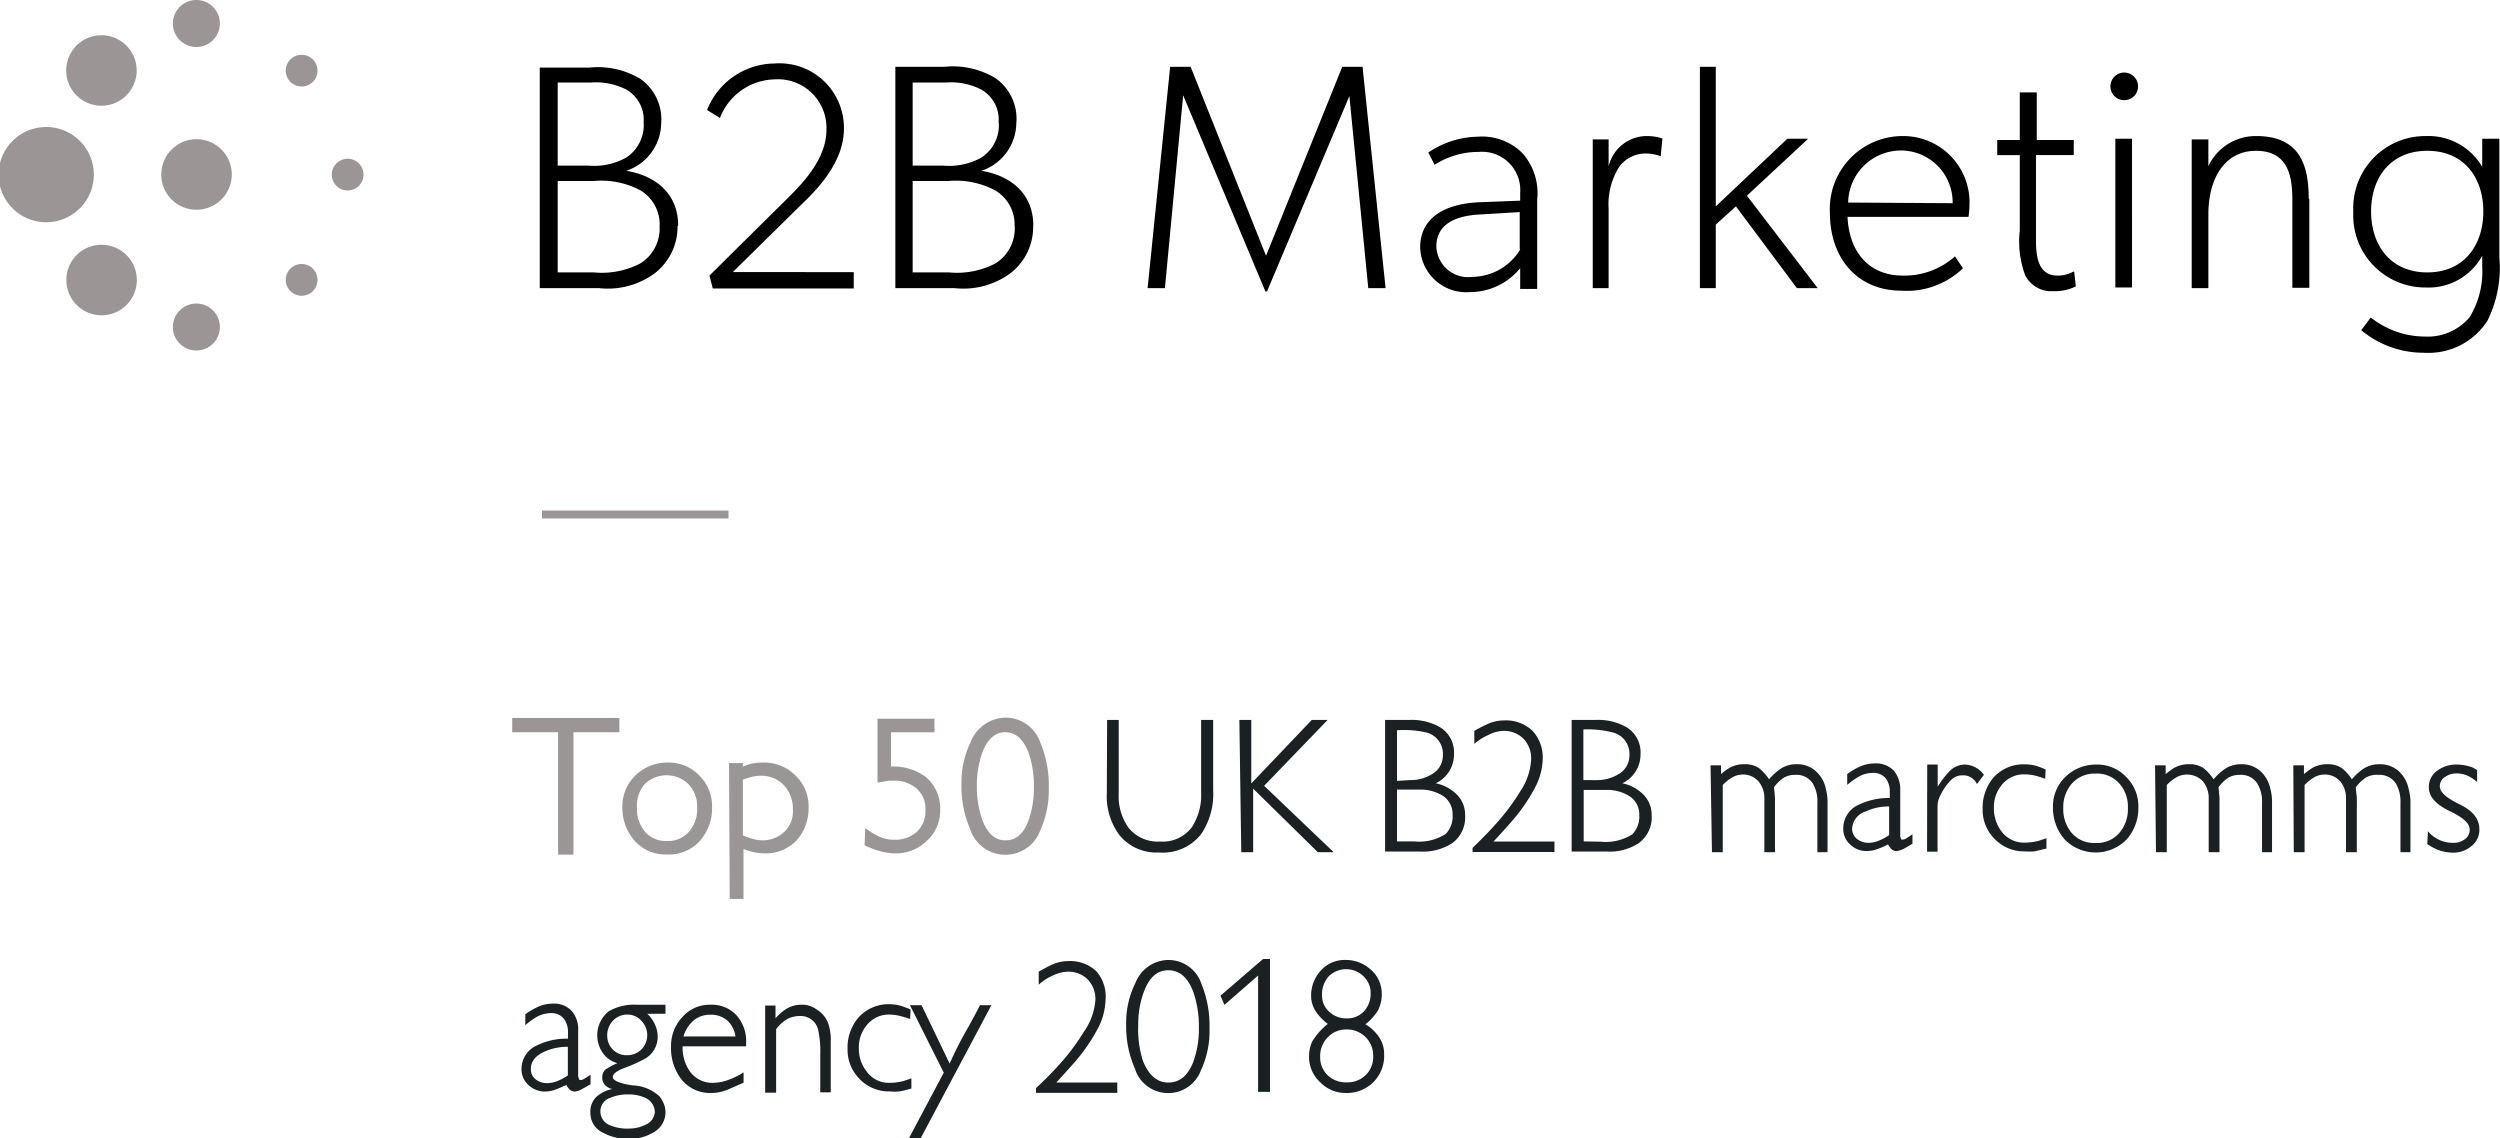 <svg xmlns="http://www.w3.org/2000/svg" viewBox="0 0 157.48 71.69"><defs><style>.cls-1{fill:#9b9696;stroke-miterlimit:10;stroke-width:0.25px;}.cls-1,.cls-3{stroke:#9b9696;}.cls-2{fill:#1b2023;}.cls-3{fill:none;stroke-width:0.5px;}.cls-4{fill:#9b9695;}</style></defs><title>award4</title><g id="Layer_2" data-name="Layer 2"><g id="Artwork"><path class="cls-1" d="M32.39,45.35h6.5V46H36v7.71h-.72V46H32.39Z"/><path class="cls-1" d="M42.11,48.16a2.5,2.5,0,0,1,1.85.78,2.58,2.58,0,0,1,.77,1.88A3,3,0,0,1,44,52.88a2.51,2.51,0,0,1-2,.82,2.47,2.47,0,0,1-1.93-.82,3,3,0,0,1-.74-2,2.58,2.58,0,0,1,.78-1.94A2.74,2.74,0,0,1,42.11,48.16ZM42,53.1a1.86,1.86,0,0,0,1.49-.62,2.28,2.28,0,0,0,.55-1.59,2.19,2.19,0,0,0-.55-1.55,2.1,2.1,0,0,0-3,0A2.22,2.22,0,0,0,40,50.89a2.32,2.32,0,0,0,.54,1.59A1.84,1.84,0,0,0,42,53.1Z"/><path class="cls-1" d="M46.05,48.19h.62v.31a2.61,2.61,0,0,1,.64-.26,3,3,0,0,1,.7-.08,2.67,2.67,0,0,1,2,.77,2.56,2.56,0,0,1,.8,1.92,2.91,2.91,0,0,1-.72,2,2.57,2.57,0,0,1-2,.78,3.35,3.35,0,0,1-.7-.1,3.54,3.54,0,0,1-.68-.24V56.5h-.62ZM48,53.06a2.1,2.1,0,0,0,1.49-.57A1.88,1.88,0,0,0,50.07,51a2.29,2.29,0,0,0-.6-1.62,2.06,2.06,0,0,0-1.58-.64,2.5,2.5,0,0,0-.62.09,5.62,5.62,0,0,0-.6.2V52.7a3.65,3.65,0,0,0,.64.24A2.44,2.44,0,0,0,48,53.06Z"/><path class="cls-1" d="M54.62,52.4a4.57,4.57,0,0,0,.79.45,2.31,2.31,0,0,0,.89.17,2.17,2.17,0,0,0,1.54-.53,1.91,1.91,0,0,0,.58-1.5,1.78,1.78,0,0,0-.61-1.42,2.25,2.25,0,0,0-1.53-.52H56l-.6.1V45.4h3.34V46H56v2.41h.09a3.36,3.36,0,0,1,2.15.63,2.49,2.49,0,0,1,.86,2,2.43,2.43,0,0,1-.8,1.83,2.63,2.63,0,0,1-1.89.76,3.54,3.54,0,0,1-.9-.12,6.38,6.38,0,0,1-.92-.34Z"/><path class="cls-1" d="M63.35,45.33a2.19,2.19,0,0,1,2.08,1.53,6.82,6.82,0,0,1,.51,2.77,6,6,0,0,1-.54,2.66,2.21,2.21,0,0,1-4.18-.13,6.62,6.62,0,0,1-.53-2.75,5.7,5.7,0,0,1,.58-2.64A2.27,2.27,0,0,1,63.35,45.33Zm0,7.73c.69,0,1.21-.43,1.54-1.29a6,6,0,0,0,.36-2.17,6.33,6.33,0,0,0-.35-2.25C64.55,46.44,64,46,63.32,46s-1.19.44-1.54,1.31a6.19,6.19,0,0,0-.37,2.18,6.4,6.4,0,0,0,.36,2.23C62.12,52.61,62.63,53.06,63.33,53.06Z"/><path class="cls-2" d="M69.74,45.35h.73V50a3.41,3.41,0,0,0,.61,2.13,2.36,2.36,0,0,0,2,.88,2.28,2.28,0,0,0,2-.91,3.67,3.67,0,0,0,.58-2.19V45.35h.76v4.42a4.51,4.51,0,0,1-.77,2.79A3.08,3.08,0,0,1,73,53.7a3,3,0,0,1-2.48-1.09,4.09,4.09,0,0,1-.8-2.65Z"/><path class="cls-2" d="M78.07,45.35h.75v4l3.81-4h1l-4,4.15,4.38,4.18h-1l-4.07-4v4h-.75Z"/><path class="cls-2" d="M87.25,45.35h1.53a3.6,3.6,0,0,1,1.93.46,1.85,1.85,0,0,1,.88,1.69,2,2,0,0,1-1.15,1.84,2.66,2.66,0,0,1,1.3.68,1.8,1.8,0,0,1,.55,1.33,2,2,0,0,1-.84,1.78,3.36,3.36,0,0,1-2,.51H87.25Zm1.55,3.79a2.58,2.58,0,0,0,1.38-.36,1.35,1.35,0,0,0,.71-1.19,1.39,1.39,0,0,0-1-1.44A6.4,6.4,0,0,0,88,46v3.19ZM89.07,53a3.09,3.09,0,0,0,2-.47,1.57,1.57,0,0,0,.43-1.21,1.36,1.36,0,0,0-.66-1.22,2.64,2.64,0,0,0-1.43-.36H88V53Z"/><path class="cls-2" d="M92.76,53.41c.58-.56,1.09-1.08,1.52-1.57a13.59,13.59,0,0,0,1.49-2,4,4,0,0,0,.68-2,1.77,1.77,0,0,0-.48-1.3,1.72,1.72,0,0,0-1.3-.5,2.27,2.27,0,0,0-.94.27,3.36,3.36,0,0,0-.86.55v-.82a8.28,8.28,0,0,1,.88-.45,2.53,2.53,0,0,1,1-.21,2.43,2.43,0,0,1,1.78.65,2.47,2.47,0,0,1,.65,1.8,4.11,4.11,0,0,1-.54,1.88,10.86,10.86,0,0,1-1.21,1.79c-.17.21-.62.72-1.35,1.51h3.84v.66H92.76Z"/><path class="cls-2" d="M99,45.35h1.53a3.6,3.6,0,0,1,1.93.46,1.85,1.85,0,0,1,.88,1.69,2,2,0,0,1-1.15,1.84,2.62,2.62,0,0,1,1.3.68,1.8,1.8,0,0,1,.55,1.33,2,2,0,0,1-.84,1.78,3.35,3.35,0,0,1-2,.51H99Zm1.55,3.79a2.58,2.58,0,0,0,1.38-.36,1.35,1.35,0,0,0,.71-1.19,1.39,1.39,0,0,0-1-1.44,6.4,6.4,0,0,0-1.9-.2v3.19Zm.28,3.88a3.13,3.13,0,0,0,2-.47,1.61,1.61,0,0,0,.43-1.21,1.35,1.35,0,0,0-.67-1.22,2.64,2.64,0,0,0-1.43-.36h-1.4V53Z"/><path class="cls-2" d="M107.75,48.21h.66l0,.55a5.11,5.11,0,0,1,.5-.37,1.85,1.85,0,0,1,1-.25,1.54,1.54,0,0,1,.9.25,3.22,3.22,0,0,1,.63.7,3.55,3.55,0,0,1,.75-.68,1.78,1.78,0,0,1,1-.27,1.71,1.71,0,0,1,1.17.42,2,2,0,0,1,.65,1.11,4,4,0,0,1,.11.73c0,.26,0,.55,0,.86l0,2.42h-.64v-3.1a2.2,2.2,0,0,0-.29-1.23,1.22,1.22,0,0,0-1.11-.54,1.36,1.36,0,0,0-.73.19,2.37,2.37,0,0,0-.6.59l.06.65c0,.21,0,.43,0,.66l0,2.78h-.67V50.32a1.63,1.63,0,0,0-.37-1.1,1.28,1.28,0,0,0-1-.43,1.3,1.3,0,0,0-.56.13,2.64,2.64,0,0,0-.69.53v4.23h-.68Z"/><path class="cls-2" d="M117.94,48.69a1.78,1.78,0,0,0-.85.23,4.92,4.92,0,0,0-.73.52v-.68a4.07,4.07,0,0,1,.82-.48,2.23,2.23,0,0,1,.92-.19,1.54,1.54,0,0,1,1.19.45,1.85,1.85,0,0,1,.41,1.26v2.79a.48.48,0,0,0,.08.3l.1,0a.61.61,0,0,0,.22-.09l.37-.25v.6l-.48.28a1.46,1.46,0,0,1-.51.18.48.48,0,0,1-.31-.1,1.48,1.48,0,0,1-.24-.32,4.52,4.52,0,0,1-.71.31,1.92,1.92,0,0,1-.67.11,1.47,1.47,0,0,1-1-.41,1.31,1.31,0,0,1-.44-1,1.63,1.63,0,0,1,1-1.52,4.32,4.32,0,0,1,1.93-.41l0-.35a1.38,1.38,0,0,0-.26-.9A1,1,0,0,0,117.94,48.69ZM119,50.8a3.38,3.38,0,0,0-1.46.31,1.2,1.2,0,0,0-.87,1.08.81.81,0,0,0,.31.66,1.13,1.13,0,0,0,.73.24,1.62,1.62,0,0,0,.65-.14,2.63,2.63,0,0,0,.64-.35Z"/><path class="cls-2" d="M121.4,48.16h.66v1.4a5.34,5.34,0,0,1,.68-.91,1.39,1.39,0,0,1,1-.49,1.53,1.53,0,0,1,1.23.65l-.44.58a.94.94,0,0,0-.9-.55,1,1,0,0,0-.67.24,3,3,0,0,0-.47.56,3.83,3.83,0,0,0-.3.54,1.37,1.37,0,0,0-.14.59v2.88h-.66Z"/><path class="cls-2" d="M128.83,49.06a5.62,5.62,0,0,0-.67-.21,2.83,2.83,0,0,0-.63-.07,1.76,1.76,0,0,0-1.39.61,2.19,2.19,0,0,0-.54,1.49,2.4,2.4,0,0,0,.5,1.52,1.76,1.76,0,0,0,1.42.68,3.79,3.79,0,0,0,.88-.11l.51-.17v.65l-.75.18a3.67,3.67,0,0,1-.61,0,2.56,2.56,0,0,1-1.9-.78,2.59,2.59,0,0,1-.76-1.91,2.92,2.92,0,0,1,.72-2,2.54,2.54,0,0,1,2-.79,2.41,2.41,0,0,1,.64.09,6,6,0,0,1,.61.23Z"/><path class="cls-2" d="M132.08,48.16a2.5,2.5,0,0,1,1.85.78,2.58,2.58,0,0,1,.77,1.88,3,3,0,0,1-.74,2.06,2.73,2.73,0,0,1-3.9,0,3,3,0,0,1-.74-2,2.58,2.58,0,0,1,.78-1.94A2.76,2.76,0,0,1,132.08,48.16ZM132,53.1a1.86,1.86,0,0,0,1.49-.62,2.28,2.28,0,0,0,.55-1.59,2.19,2.19,0,0,0-.55-1.55,1.88,1.88,0,0,0-1.49-.61,1.91,1.91,0,0,0-1.47.61,2.22,2.22,0,0,0-.56,1.55,2.32,2.32,0,0,0,.54,1.59A1.86,1.86,0,0,0,132,53.1Z"/><path class="cls-2" d="M135.75,48.21h.67v.55c.21-.17.38-.29.5-.37a1.86,1.86,0,0,1,1-.25,1.51,1.51,0,0,1,.89.25,3,3,0,0,1,.63.7,3.55,3.55,0,0,1,.75-.68,1.84,1.84,0,0,1,1-.27,1.76,1.76,0,0,1,1.18.42,2.06,2.06,0,0,1,.64,1.11,3.29,3.29,0,0,1,.11.73c0,.26,0,.55,0,.86l0,2.42h-.63v-3.1a2.19,2.19,0,0,0-.3-1.23,1.22,1.22,0,0,0-1.11-.54,1.36,1.36,0,0,0-.73.19,2.37,2.37,0,0,0-.6.59l.06.65c0,.21,0,.43,0,.66l0,2.78h-.68V50.32a1.67,1.67,0,0,0-.36-1.1,1.39,1.39,0,0,0-1.59-.3,2.64,2.64,0,0,0-.69.53v4.23h-.68Z"/><path class="cls-2" d="M144.46,48.21h.67v.55c.21-.17.38-.29.5-.37a1.88,1.88,0,0,1,1-.25,1.51,1.51,0,0,1,.89.25,2.78,2.78,0,0,1,.63.7,3.55,3.55,0,0,1,.75-.68,1.84,1.84,0,0,1,1-.27,1.76,1.76,0,0,1,1.18.42,2.06,2.06,0,0,1,.64,1.11,4,4,0,0,1,.12.73c0,.26,0,.55,0,.86l0,2.42h-.63v-3.1a2.28,2.28,0,0,0-.29-1.23,1.24,1.24,0,0,0-1.11-.54A1.37,1.37,0,0,0,149,49a2.54,2.54,0,0,0-.6.59c0,.22.05.44.06.65s0,.43,0,.66l0,2.78h-.68V50.32a1.67,1.67,0,0,0-.36-1.1,1.3,1.3,0,0,0-1-.43,1.34,1.34,0,0,0-.56.13,2.64,2.64,0,0,0-.69.53v4.23h-.68Z"/><path class="cls-2" d="M152.94,52.36a2.06,2.06,0,0,0,.7.54,2,2,0,0,0,.87.19,1.18,1.18,0,0,0,.72-.2.73.73,0,0,0,.34-.65c0-.37-.42-.75-1.26-1.15S153,50.2,153,49.61a1.24,1.24,0,0,1,.52-1.06,2,2,0,0,1,1.22-.39,2.8,2.8,0,0,1,.7.09,1.38,1.38,0,0,1,.6.27v.74a2.56,2.56,0,0,0-.61-.4,1.67,1.67,0,0,0-.67-.14,1.26,1.26,0,0,0-.74.22.67.67,0,0,0-.33.6c0,.36.42.73,1.25,1.13s1.24.92,1.24,1.56a1.29,1.29,0,0,1-.5,1.07,1.79,1.79,0,0,1-1.18.41,2.73,2.73,0,0,1-.83-.14,3.32,3.32,0,0,1-.77-.4Z"/><path class="cls-2" d="M34.67,63.82a1.91,1.91,0,0,0-.85.23,4.61,4.61,0,0,0-.73.53v-.69a5.35,5.35,0,0,1,.82-.48,2.37,2.37,0,0,1,.92-.19,1.51,1.51,0,0,1,1.18.46,1.76,1.76,0,0,1,.41,1.25v2.8a.53.53,0,0,0,.09.3l.1,0a.61.61,0,0,0,.22-.09l.37-.24,0,.6-.48.27a1.26,1.26,0,0,1-.5.19.47.47,0,0,1-.31-.11,1.19,1.19,0,0,1-.24-.31,6.79,6.79,0,0,1-.72.31,2.08,2.08,0,0,1-.66.11,1.52,1.52,0,0,1-1-.41,1.33,1.33,0,0,1-.44-1,1.62,1.62,0,0,1,1-1.51,4.19,4.19,0,0,1,1.93-.41l0-.36a1.44,1.44,0,0,0-.26-.9A1,1,0,0,0,34.67,63.82Zm1.1,2.12a3.5,3.5,0,0,0-1.46.3c-.58.26-.87.62-.87,1.09a.8.8,0,0,0,.3.66,1.17,1.17,0,0,0,.74.24,1.81,1.81,0,0,0,.65-.14,3,3,0,0,0,.64-.35Z"/><path class="cls-2" d="M37.94,67.84a.63.63,0,0,1,.19-.46,4.51,4.51,0,0,1,.76-.41,1.65,1.65,0,0,1-.91-.63,1.94,1.94,0,0,1,.37-2.64,3.19,3.19,0,0,1,1.75-.41h1.82v.57l-1.15,0a2,2,0,0,1,.47.64,1.89,1.89,0,0,1,.19.76,1.6,1.6,0,0,1-.73,1.39,9.16,9.16,0,0,1-1.36.62c-.49.18-.74.38-.74.58s.42.41,1.26.52a2.62,2.62,0,0,1,1.7.71,2.09,2.09,0,0,1,.26.46,1.31,1.31,0,0,1,.1.5,1.45,1.45,0,0,1-.77,1.3,2.92,2.92,0,0,1-1.56.4A3.26,3.26,0,0,1,38,71.36a1.36,1.36,0,0,1-.81-1.27,1.29,1.29,0,0,1,.38-1,2.11,2.11,0,0,1,1-.49.86.86,0,0,1-.49-.29A.67.67,0,0,1,37.94,67.84Zm1.72,3.25a2.27,2.27,0,0,0,1-.24.93.93,0,0,0,.59-.82,1,1,0,0,0-.59-.87,2.52,2.52,0,0,0-1.09-.22,2.76,2.76,0,0,0-1.12.21.9.9,0,0,0-.63.83.94.94,0,0,0,.62.91A2.82,2.82,0,0,0,39.66,71.09Zm-.18-4.62a1.28,1.28,0,0,0,.92-.36,1.29,1.29,0,0,0,0-1.81,1.16,1.16,0,0,0-.88-.39,1.21,1.21,0,0,0-.91.39,1.32,1.32,0,0,0-.36.93,1.24,1.24,0,0,0,.35.88A1.19,1.19,0,0,0,39.48,66.47Z"/><path class="cls-2" d="M43,65.91a2.62,2.62,0,0,0,.47,1.6,1.74,1.74,0,0,0,1.45.7,3,3,0,0,0,1-.2,4.63,4.63,0,0,0,.92-.46v.65l-1,.44a2.74,2.74,0,0,1-1,.21A2.33,2.33,0,0,1,42.93,68a3.22,3.22,0,0,1-.66-2.08A2.64,2.64,0,0,1,43,64.05a2.26,2.26,0,0,1,1.75-.76,2.12,2.12,0,0,1,1.65.67,2.45,2.45,0,0,1,.6,1.72v.23Zm3.33-.62a1.69,1.69,0,0,0-.51-1,1.54,1.54,0,0,0-1.06-.37,1.61,1.61,0,0,0-1.08.37,2.19,2.19,0,0,0-.63,1Z"/><path class="cls-2" d="M48.2,63.34h.65v.81a2.91,2.91,0,0,1,.72-.62,1.79,1.79,0,0,1,.93-.24,1.5,1.5,0,0,1,.9.27,1.79,1.79,0,0,1,.76.87,3.19,3.19,0,0,1,.17,1.16v3.22h-.66l0-2.36a6.4,6.4,0,0,0-.14-1.61A1.13,1.13,0,0,0,50.4,64a1.69,1.69,0,0,0-.84.21,2.43,2.43,0,0,0-.67.62v4H48.2Z"/><path class="cls-2" d="M57.33,64.19c-.23-.08-.46-.15-.67-.2a2.79,2.79,0,0,0-.63-.08,1.76,1.76,0,0,0-1.39.62A2.16,2.16,0,0,0,54.1,66a2.33,2.33,0,0,0,.51,1.52,1.71,1.71,0,0,0,1.41.69,3.72,3.72,0,0,0,.88-.11l.51-.17v.64q-.49.14-.75.18a2.8,2.8,0,0,1-.6,0,2.54,2.54,0,0,1-1.9-.77,2.6,2.6,0,0,1-.77-1.92,2.88,2.88,0,0,1,.72-2,2.55,2.55,0,0,1,2-.8,2.43,2.43,0,0,1,.64.1,6,6,0,0,1,.61.23Z"/><path class="cls-2" d="M59.45,67.57l-2.13-4.25h.73L59.82,67A23.1,23.1,0,0,1,61,64.69c.37-.68.62-1.14.73-1.37h.72L58,71.69h-.74Z"/><path class="cls-2" d="M65.26,68.54A21.77,21.77,0,0,0,66.78,67a13.59,13.59,0,0,0,1.49-2A4,4,0,0,0,69,63a1.78,1.78,0,0,0-.48-1.3,1.72,1.72,0,0,0-1.3-.49,2.39,2.39,0,0,0-.94.26,3.13,3.13,0,0,0-.85.56v-.82c.36-.21.65-.36.87-.46a2.53,2.53,0,0,1,1-.21,2.4,2.4,0,0,1,1.78.66A2.44,2.44,0,0,1,69.64,63a4.14,4.14,0,0,1-.54,1.89,11.3,11.3,0,0,1-1.21,1.79c-.17.21-.62.71-1.35,1.51h3.84v.65H65.26Z"/><path class="cls-2" d="M73.61,60.47A2.2,2.2,0,0,1,75.69,62a6.93,6.93,0,0,1,.5,2.77,5.9,5.9,0,0,1-.54,2.65,2.2,2.2,0,0,1-4.17-.13,6.57,6.57,0,0,1-.54-2.74,5.65,5.65,0,0,1,.59-2.65A2.26,2.26,0,0,1,73.61,60.47Zm0,7.72c.7,0,1.21-.43,1.55-1.28a6.07,6.07,0,0,0,.36-2.18,6.54,6.54,0,0,0-.35-2.24c-.34-.91-.86-1.37-1.57-1.37s-1.19.44-1.53,1.31a5.91,5.91,0,0,0-.37,2.17A6.42,6.42,0,0,0,72,66.84C72.37,67.74,72.89,68.19,73.58,68.19Z"/><path class="cls-2" d="M79.56,60.41H80v8.37h-.75V61.45L77.13,63.3l-.25-.58Z"/><path class="cls-2" d="M82.59,62.77a2.32,2.32,0,0,1,.61-1.63,2,2,0,0,1,1.57-.67,2.31,2.31,0,0,1,1.58.61,2,2,0,0,1,.69,1.5,2.2,2.2,0,0,1-.24,1.07,3.28,3.28,0,0,1-.79.87,2.68,2.68,0,0,1,.86.81,1.87,1.87,0,0,1,.32,1.07,2.36,2.36,0,0,1-.68,1.77,2.39,2.39,0,0,1-1.76.68,2.22,2.22,0,0,1-1.6-.69,2.15,2.15,0,0,1-.69-1.58,2.35,2.35,0,0,1,.18-.94,4.14,4.14,0,0,1,1-1.14,3.26,3.26,0,0,1-.72-.74A1.76,1.76,0,0,1,82.59,62.77Zm2.24,5.41a1.65,1.65,0,0,0,1.2-.46,1.6,1.6,0,0,0,.47-1.19,1.64,1.64,0,0,0-1.68-1.68,1.57,1.57,0,0,0-1.18.49,1.66,1.66,0,0,0-.48,1.2,1.57,1.57,0,0,0,.47,1.19A1.65,1.65,0,0,0,84.83,68.18Zm-1.55-5.44a1.33,1.33,0,0,0,.46,1,1.54,1.54,0,0,0,1.09.41,1.42,1.42,0,0,0,1.09-.45,1.61,1.61,0,0,0,.42-1.12,1.44,1.44,0,0,0-.45-1.08,1.56,1.56,0,0,0-2.19,0A1.69,1.69,0,0,0,83.28,62.74Z"/><line class="cls-3" x1="34.14" y1="32.41" x2="45.89" y2="32.41"/><path d="M42.72,14.21c0-1.92-1.31-3.13-3.27-3.45a3.21,3.21,0,0,0,2.2-3,3.11,3.11,0,0,0-1.31-2.79,5.18,5.18,0,0,0-3.23-.71H34V18.15h3.73a5,5,0,0,0,3.48-.91,3.7,3.7,0,0,0,1.47-3Zm-1.17.06a2.59,2.59,0,0,1-1.21,2.32,5.24,5.24,0,0,1-2.93.57H35.13V11.4h2.28a5.25,5.25,0,0,1,2.93.59,2.5,2.5,0,0,1,1.21,2.28Zm-1-6.52a2.45,2.45,0,0,1-1.11,2.18,4.18,4.18,0,0,1-2.43.5H35.13V5.2h2.08a4.21,4.21,0,0,1,2.22.43,2.19,2.19,0,0,1,1.11,2.12Zm13.19,9.39H46.16l4-3.94c.7-.71,3-2.63,3-5.09A4.06,4.06,0,0,0,48.78,4a4.61,4.61,0,0,0-4.24,2.93l.81.5A3.79,3.79,0,0,1,48.78,5a3.06,3.06,0,0,1,3.28,3.17c0,1.82-1.46,3.33-2.37,4.24l-5,4.95.21.81h8.88v-1Zm11.35-2.93c0-1.92-1.31-3.13-3.27-3.45a3.21,3.21,0,0,0,2.2-3A3.11,3.11,0,0,0,62.7,4.92a5.18,5.18,0,0,0-3.23-.71H56.4V18.15h3.73a5,5,0,0,0,3.48-.91,3.67,3.67,0,0,0,1.47-3Zm-1.17.06a2.59,2.59,0,0,1-1.21,2.32,5.24,5.24,0,0,1-2.93.57H57.49V11.4h2.28A5.25,5.25,0,0,1,62.7,12a2.5,2.5,0,0,1,1.21,2.28Zm-1-6.52a2.43,2.43,0,0,1-1.11,2.18,4.14,4.14,0,0,1-2.42.5H57.49V5.2h2.08a4.19,4.19,0,0,1,2.22.43A2.17,2.17,0,0,1,62.9,7.75ZM85.83,4.21H84.55l-4.8,11.9L75,4.21H73.71L72.29,18.15h1.09L74.53,6l5.18,12.36h.1L85,6.05l1.19,12.1h1.09L85.83,4.21Zm11,8.38a3.8,3.8,0,0,0-.91-2.92A3.57,3.57,0,0,0,93.1,8.61a5.73,5.73,0,0,0-3.13,1l.4.77a5.09,5.09,0,0,1,2.77-.81,2.41,2.41,0,0,1,2.62,2.57v.5l-2.56.1c-2.53.11-3.74,1.22-3.74,2.83a2.9,2.9,0,0,0,3.13,2.83,4.08,4.08,0,0,0,3.17-1.51v1.31h1.07V12.59Zm-1.07,3.13a3.57,3.57,0,0,1-3,1.72,2,2,0,0,1-2.28-1.92c0-1,.63-1.86,2.59-2l2.66-.16v2.32Zm8.95-7a3.14,3.14,0,0,0-1-.15,2.47,2.47,0,0,0-2.38,1.92V8.78h-1v9.37h1v-5a4.43,4.43,0,0,1,.66-2.63,2.06,2.06,0,0,1,1.62-.85,2.71,2.71,0,0,1,1,.17l.1-1Zm5.35,3.59,3.84-3.57h-1.31L108.08,13V4.21h-1V18.15h1v-4L109.35,13l3.84,5.15h1.31l-4.44-5.8Zm14,.65a4.18,4.18,0,0,0-4.24-4.39,4.59,4.59,0,0,0-4.55,4.85c0,2.87,1.76,4.89,4.49,4.89a5.1,5.1,0,0,0,3.89-1.41l-.5-.75a4.78,4.78,0,0,1-3.29,1.21c-2.12,0-3.38-1.47-3.48-3.7H124a5.77,5.77,0,0,0,.06-.7Zm-7.64-.2a3.33,3.33,0,0,1,3.34-3.28A3.26,3.26,0,0,1,123,12.8Zm14.2,4.34a2,2,0,0,1-1,.26c-1.25,0-1.37-1.23-1.37-2.26V9.77h2.38V8.82H128.3v-3h-1.07v3h-1.42v.95h1.42v4.74a6.16,6.16,0,0,0,.34,2.83,1.84,1.84,0,0,0,1.78,1,2.93,2.93,0,0,0,1.41-.3l-.1-.91Zm3.68-8.36h-1.05v9.37h1.05V8.78Zm11.13,3.77c0-2.22-.63-3.94-3.32-3.94a3.29,3.29,0,0,0-3,1.9V8.78h-1.05v9.37h1.05V13.5c0-2.22,1-4,3-4s2.29,1.56,2.29,3.07v5.56h1.07v-5.6Zm12-3.77h-1.07v1.77a3.92,3.92,0,0,0-3.53-1.94,4.54,4.54,0,0,0-4.59,4.77,4.54,4.54,0,0,0,4.59,4.77,3.84,3.84,0,0,0,3.53-2v.69a5.51,5.51,0,0,1-.8,3.19,3.46,3.46,0,0,1-2.83,1.21A5.5,5.5,0,0,1,149.34,20l-.6.8a6.12,6.12,0,0,0,3.94,1.42,4.42,4.42,0,0,0,4-2,7.47,7.47,0,0,0,.76-4V8.78Zm-1,4.58c0,2.12-1.21,3.84-3.53,3.84s-3.54-1.72-3.54-3.84,1.22-3.82,3.54-3.82,3.53,1.7,3.53,3.82Z"/><path d="M134.68,5.44a.87.87,0,1,0-.87.87.86.86,0,0,0,.87-.87Z"/><path class="cls-4" d="M10.16,11a2.22,2.22,0,1,1,2.21,2.21A2.21,2.21,0,0,1,10.16,11Z"/><path class="cls-4" d="M22.9,11a1,1,0,1,1-1-1,1,1,0,0,1,1,1Z"/><path class="cls-4" d="M20,17.63a1,1,0,1,1-1-1,1,1,0,0,1,1,1Z"/><path class="cls-4" d="M19,3.45a1,1,0,1,1-1,1,1,1,0,0,1,1-1Z"/><path class="cls-4" d="M13.85,1.48A1.48,1.48,0,1,1,12.37,0a1.48,1.48,0,0,1,1.48,1.48Z"/><path class="cls-4" d="M13.85,20.59a1.48,1.48,0,1,1-1.48-1.47,1.48,1.48,0,0,1,1.48,1.47Z"/><path class="cls-4" d="M5.91,11a3,3,0,1,1-3-3,3,3,0,0,1,3,3Z"/><path class="cls-4" d="M8.61,4.44A2.22,2.22,0,1,1,6.39,2.22,2.22,2.22,0,0,1,8.61,4.44Z"/><path class="cls-4" d="M6.39,15.42a2.22,2.22,0,1,1-2.21,2.21,2.21,2.21,0,0,1,2.21-2.21Z"/></g></g></svg>